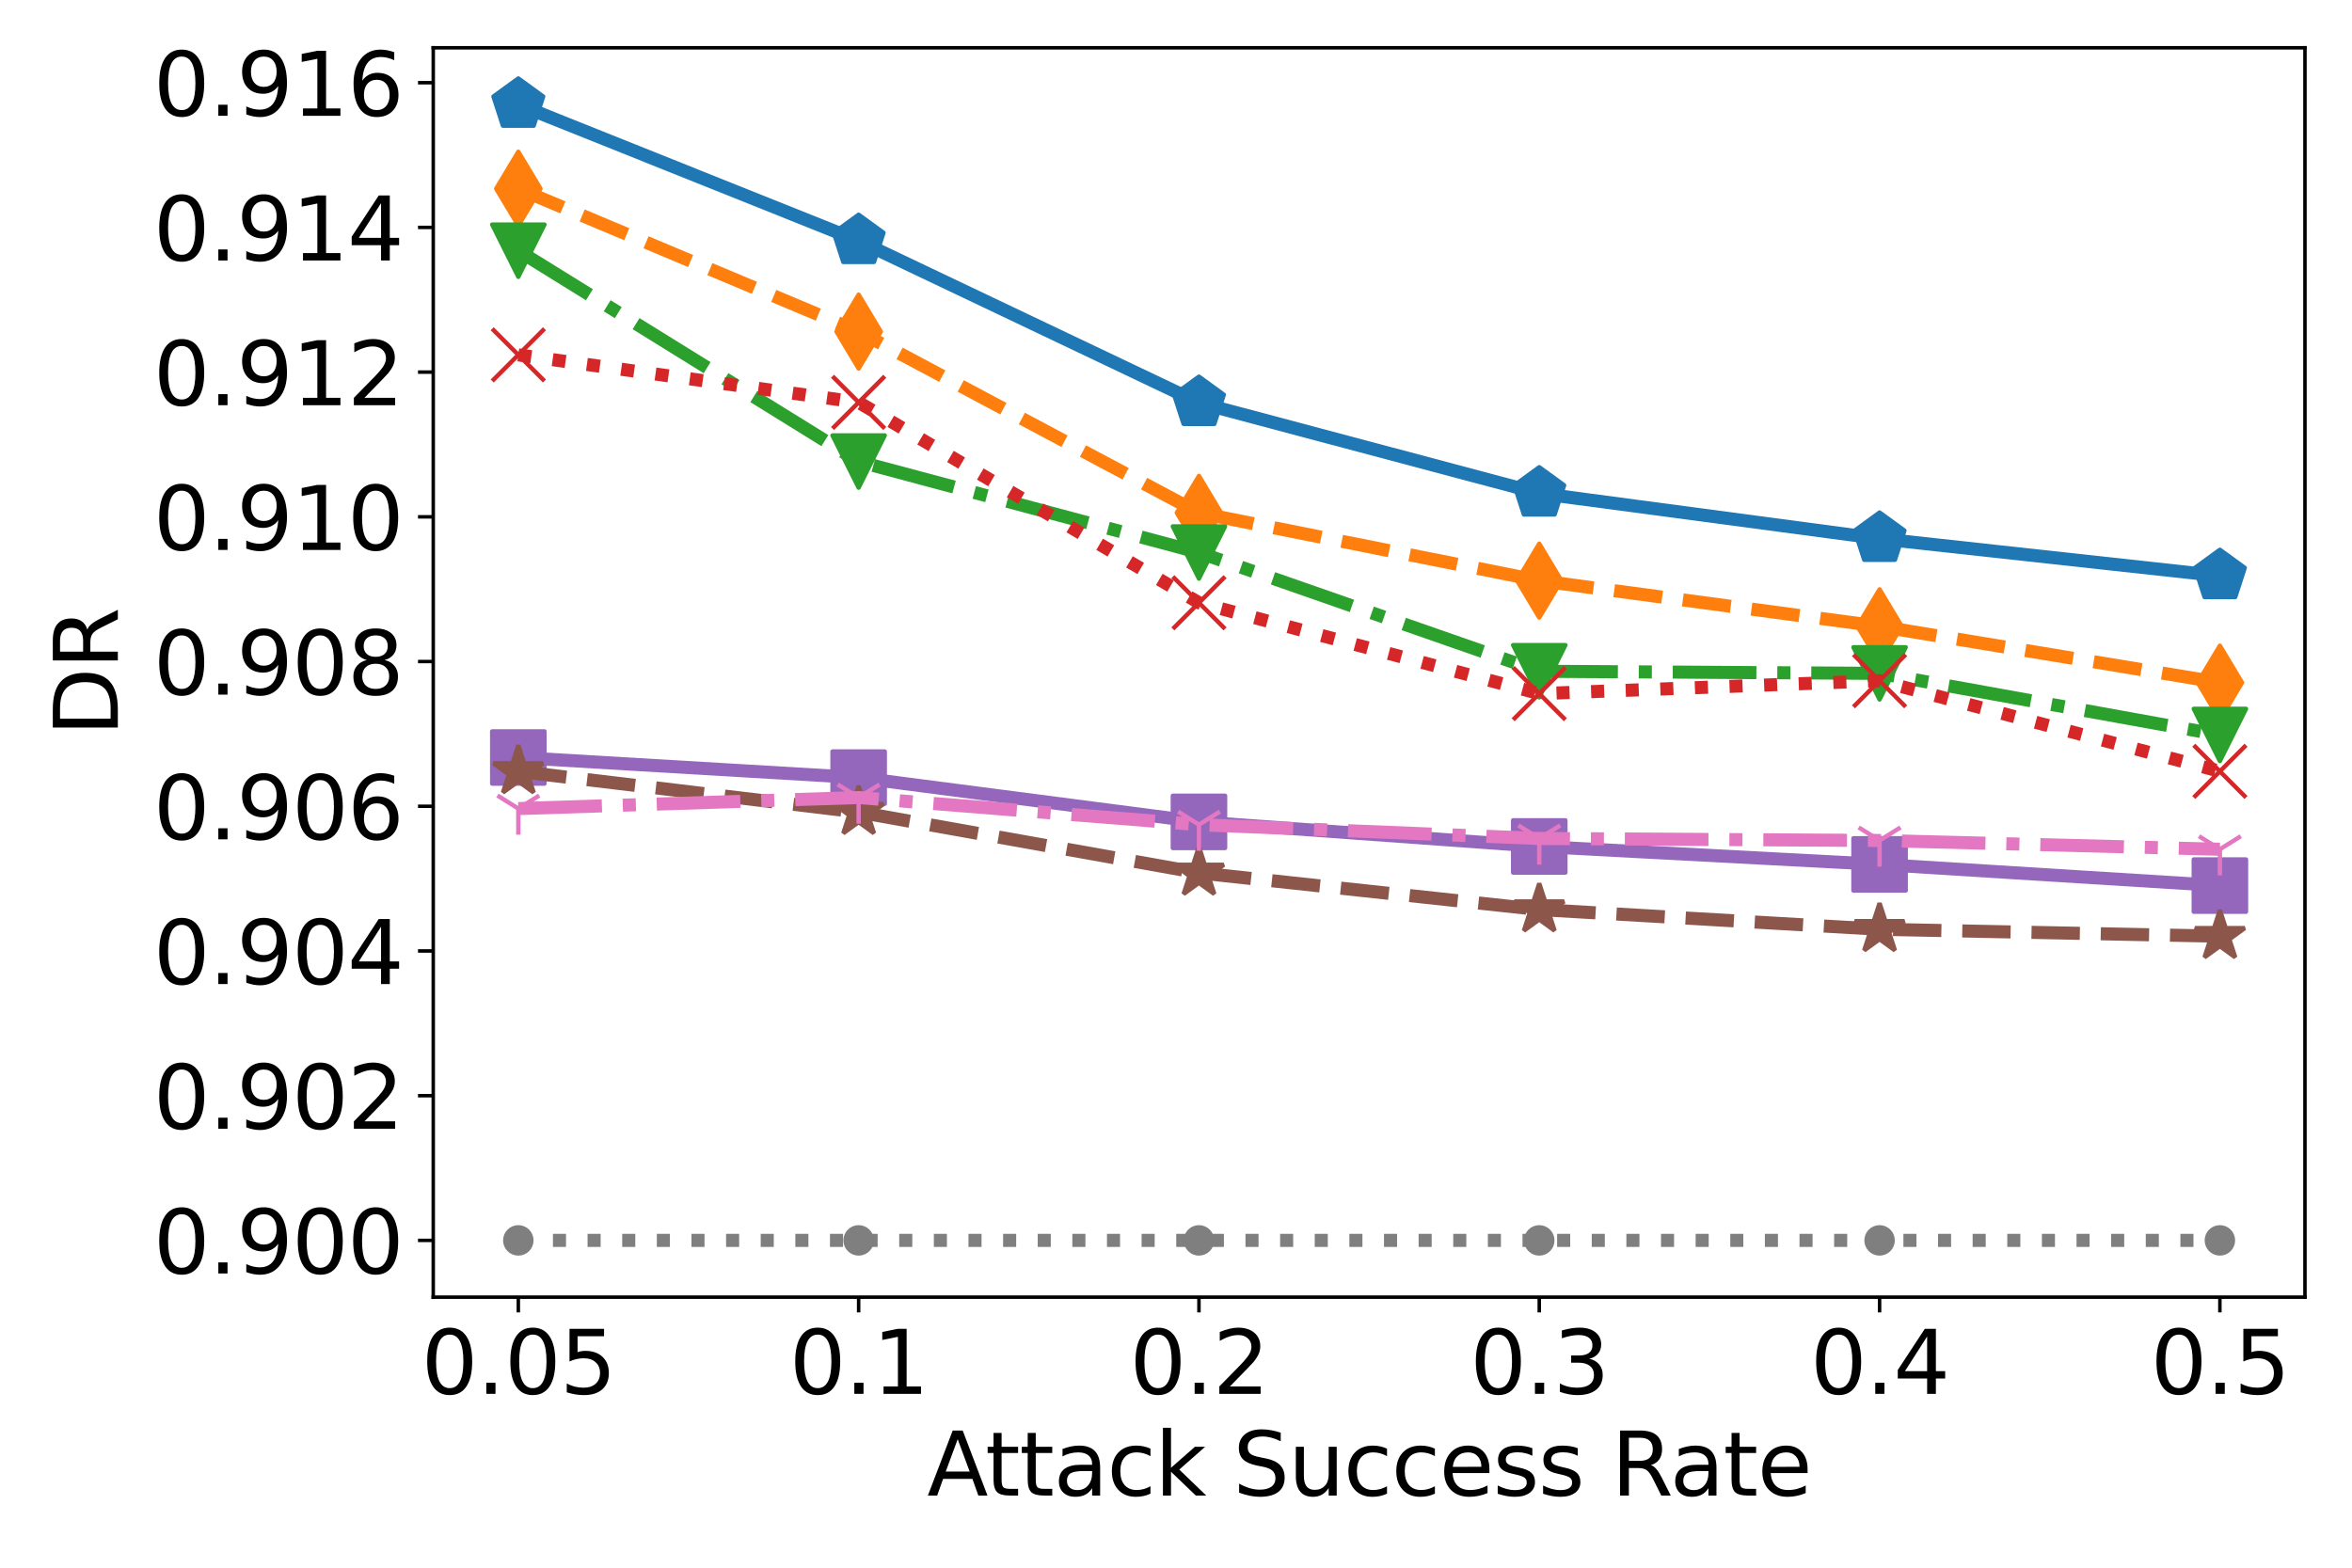 <?xml version="1.0" encoding="utf-8" standalone="no"?>
<!DOCTYPE svg PUBLIC "-//W3C//DTD SVG 1.1//EN"
  "http://www.w3.org/Graphics/SVG/1.1/DTD/svg11.dtd">
<svg xmlns:xlink="http://www.w3.org/1999/xlink" width="540pt" height="360pt" viewBox="0 0 540 360" xmlns="http://www.w3.org/2000/svg" version="1.1">
 <defs>
  <style type="text/css">*{stroke-linejoin: round; stroke-linecap: butt}</style>
 </defs>
 <g id="figure_1">
  <g id="patch_1">
   <path d="M 0 360 
L 540 360 
L 540 0 
L 0 0 
z
" style="fill: #ffffff"/>
  </g>
  <g id="axes_1">
   <g id="patch_2">
    <path d="M 99.47 297.88 
L 529.2 297.88 
L 529.2 10.972 
L 99.47 10.972 
z
" style="fill: #ffffff"/>
   </g>
   <g id="matplotlib.axis_1">
    <g id="xtick_1">
     <g id="line2d_1">
      <defs>
       <path id="m85031af5b5" d="M 0 0 
L 0 3.5 
" style="stroke: #000000; stroke-width: 0.8"/>
      </defs>
      <g>
       <use xlink:href="#m85031af5b5" x="119.003" y="297.88" style="stroke: #000000; stroke-width: 0.8"/>
      </g>
     </g>
     <g id="text_1">
      <!-- 0.05 -->
      <g transform="translate(96.738 320.077)scale(0.2 -0.2)">
       <defs>
        <path id="DejaVuSans-30" d="M 2034 4250 
Q 1547 4250 1301 3770 
Q 1056 3291 1056 2328 
Q 1056 1369 1301 889 
Q 1547 409 2034 409 
Q 2525 409 2770 889 
Q 3016 1369 3016 2328 
Q 3016 3291 2770 3770 
Q 2525 4250 2034 4250 
z
M 2034 4750 
Q 2819 4750 3233 4129 
Q 3647 3509 3647 2328 
Q 3647 1150 3233 529 
Q 2819 -91 2034 -91 
Q 1250 -91 836 529 
Q 422 1150 422 2328 
Q 422 3509 836 4129 
Q 1250 4750 2034 4750 
z
" transform="scale(0.016)"/>
        <path id="DejaVuSans-2e" d="M 684 794 
L 1344 794 
L 1344 0 
L 684 0 
L 684 794 
z
" transform="scale(0.016)"/>
        <path id="DejaVuSans-35" d="M 691 4666 
L 3169 4666 
L 3169 4134 
L 1269 4134 
L 1269 2991 
Q 1406 3038 1543 3061 
Q 1681 3084 1819 3084 
Q 2600 3084 3056 2656 
Q 3513 2228 3513 1497 
Q 3513 744 3044 326 
Q 2575 -91 1722 -91 
Q 1428 -91 1123 -41 
Q 819 9 494 109 
L 494 744 
Q 775 591 1075 516 
Q 1375 441 1709 441 
Q 2250 441 2565 725 
Q 2881 1009 2881 1497 
Q 2881 1984 2565 2268 
Q 2250 2553 1709 2553 
Q 1456 2553 1204 2497 
Q 953 2441 691 2322 
L 691 4666 
z
" transform="scale(0.016)"/>
       </defs>
       <use xlink:href="#DejaVuSans-30"/>
       <use xlink:href="#DejaVuSans-2e" x="63.623"/>
       <use xlink:href="#DejaVuSans-30" x="95.41"/>
       <use xlink:href="#DejaVuSans-35" x="159.033"/>
      </g>
     </g>
    </g>
    <g id="xtick_2">
     <g id="line2d_2">
      <g>
       <use xlink:href="#m85031af5b5" x="197.136" y="297.88" style="stroke: #000000; stroke-width: 0.8"/>
      </g>
     </g>
     <g id="text_2">
      <!-- 0.1 -->
      <g transform="translate(181.233 320.077)scale(0.2 -0.2)">
       <defs>
        <path id="DejaVuSans-31" d="M 794 531 
L 1825 531 
L 1825 4091 
L 703 3866 
L 703 4441 
L 1819 4666 
L 2450 4666 
L 2450 531 
L 3481 531 
L 3481 0 
L 794 0 
L 794 531 
z
" transform="scale(0.016)"/>
       </defs>
       <use xlink:href="#DejaVuSans-30"/>
       <use xlink:href="#DejaVuSans-2e" x="63.623"/>
       <use xlink:href="#DejaVuSans-31" x="95.41"/>
      </g>
     </g>
    </g>
    <g id="xtick_3">
     <g id="line2d_3">
      <g>
       <use xlink:href="#m85031af5b5" x="275.269" y="297.88" style="stroke: #000000; stroke-width: 0.8"/>
      </g>
     </g>
     <g id="text_3">
      <!-- 0.2 -->
      <g transform="translate(259.366 320.077)scale(0.2 -0.2)">
       <defs>
        <path id="DejaVuSans-32" d="M 1228 531 
L 3431 531 
L 3431 0 
L 469 0 
L 469 531 
Q 828 903 1448 1529 
Q 2069 2156 2228 2338 
Q 2531 2678 2651 2914 
Q 2772 3150 2772 3378 
Q 2772 3750 2511 3984 
Q 2250 4219 1831 4219 
Q 1534 4219 1204 4116 
Q 875 4013 500 3803 
L 500 4441 
Q 881 4594 1212 4672 
Q 1544 4750 1819 4750 
Q 2544 4750 2975 4387 
Q 3406 4025 3406 3419 
Q 3406 3131 3298 2873 
Q 3191 2616 2906 2266 
Q 2828 2175 2409 1742 
Q 1991 1309 1228 531 
z
" transform="scale(0.016)"/>
       </defs>
       <use xlink:href="#DejaVuSans-30"/>
       <use xlink:href="#DejaVuSans-2e" x="63.623"/>
       <use xlink:href="#DejaVuSans-32" x="95.41"/>
      </g>
     </g>
    </g>
    <g id="xtick_4">
     <g id="line2d_4">
      <g>
       <use xlink:href="#m85031af5b5" x="353.401" y="297.88" style="stroke: #000000; stroke-width: 0.8"/>
      </g>
     </g>
     <g id="text_4">
      <!-- 0.3 -->
      <g transform="translate(337.498 320.077)scale(0.2 -0.2)">
       <defs>
        <path id="DejaVuSans-33" d="M 2597 2516 
Q 3050 2419 3304 2112 
Q 3559 1806 3559 1356 
Q 3559 666 3084 287 
Q 2609 -91 1734 -91 
Q 1441 -91 1130 -33 
Q 819 25 488 141 
L 488 750 
Q 750 597 1062 519 
Q 1375 441 1716 441 
Q 2309 441 2620 675 
Q 2931 909 2931 1356 
Q 2931 1769 2642 2001 
Q 2353 2234 1838 2234 
L 1294 2234 
L 1294 2753 
L 1863 2753 
Q 2328 2753 2575 2939 
Q 2822 3125 2822 3475 
Q 2822 3834 2567 4026 
Q 2313 4219 1838 4219 
Q 1578 4219 1281 4162 
Q 984 4106 628 3988 
L 628 4550 
Q 988 4650 1302 4700 
Q 1616 4750 1894 4750 
Q 2613 4750 3031 4423 
Q 3450 4097 3450 3541 
Q 3450 3153 3228 2886 
Q 3006 2619 2597 2516 
z
" transform="scale(0.016)"/>
       </defs>
       <use xlink:href="#DejaVuSans-30"/>
       <use xlink:href="#DejaVuSans-2e" x="63.623"/>
       <use xlink:href="#DejaVuSans-33" x="95.41"/>
      </g>
     </g>
    </g>
    <g id="xtick_5">
     <g id="line2d_5">
      <g>
       <use xlink:href="#m85031af5b5" x="431.534" y="297.88" style="stroke: #000000; stroke-width: 0.8"/>
      </g>
     </g>
     <g id="text_5">
      <!-- 0.4 -->
      <g transform="translate(415.631 320.077)scale(0.2 -0.2)">
       <defs>
        <path id="DejaVuSans-34" d="M 2419 4116 
L 825 1625 
L 2419 1625 
L 2419 4116 
z
M 2253 4666 
L 3047 4666 
L 3047 1625 
L 3713 1625 
L 3713 1100 
L 3047 1100 
L 3047 0 
L 2419 0 
L 2419 1100 
L 313 1100 
L 313 1709 
L 2253 4666 
z
" transform="scale(0.016)"/>
       </defs>
       <use xlink:href="#DejaVuSans-30"/>
       <use xlink:href="#DejaVuSans-2e" x="63.623"/>
       <use xlink:href="#DejaVuSans-34" x="95.41"/>
      </g>
     </g>
    </g>
    <g id="xtick_6">
     <g id="line2d_6">
      <g>
       <use xlink:href="#m85031af5b5" x="509.667" y="297.88" style="stroke: #000000; stroke-width: 0.8"/>
      </g>
     </g>
     <g id="text_6">
      <!-- 0.5 -->
      <g transform="translate(493.764 320.077)scale(0.2 -0.2)">
       <use xlink:href="#DejaVuSans-30"/>
       <use xlink:href="#DejaVuSans-2e" x="63.623"/>
       <use xlink:href="#DejaVuSans-35" x="95.41"/>
      </g>
     </g>
    </g>
    <g id="text_7">
     <!-- Attack Success Rate -->
     <g transform="translate(212.876 343.433)scale(0.2 -0.2)">
      <defs>
       <path id="DejaVuSans-41" d="M 2188 4044 
L 1331 1722 
L 3047 1722 
L 2188 4044 
z
M 1831 4666 
L 2547 4666 
L 4325 0 
L 3669 0 
L 3244 1197 
L 1141 1197 
L 716 0 
L 50 0 
L 1831 4666 
z
" transform="scale(0.016)"/>
       <path id="DejaVuSans-74" d="M 1172 4494 
L 1172 3500 
L 2356 3500 
L 2356 3053 
L 1172 3053 
L 1172 1153 
Q 1172 725 1289 603 
Q 1406 481 1766 481 
L 2356 481 
L 2356 0 
L 1766 0 
Q 1100 0 847 248 
Q 594 497 594 1153 
L 594 3053 
L 172 3053 
L 172 3500 
L 594 3500 
L 594 4494 
L 1172 4494 
z
" transform="scale(0.016)"/>
       <path id="DejaVuSans-61" d="M 2194 1759 
Q 1497 1759 1228 1600 
Q 959 1441 959 1056 
Q 959 750 1161 570 
Q 1363 391 1709 391 
Q 2188 391 2477 730 
Q 2766 1069 2766 1631 
L 2766 1759 
L 2194 1759 
z
M 3341 1997 
L 3341 0 
L 2766 0 
L 2766 531 
Q 2569 213 2275 61 
Q 1981 -91 1556 -91 
Q 1019 -91 701 211 
Q 384 513 384 1019 
Q 384 1609 779 1909 
Q 1175 2209 1959 2209 
L 2766 2209 
L 2766 2266 
Q 2766 2663 2505 2880 
Q 2244 3097 1772 3097 
Q 1472 3097 1187 3025 
Q 903 2953 641 2809 
L 641 3341 
Q 956 3463 1253 3523 
Q 1550 3584 1831 3584 
Q 2591 3584 2966 3190 
Q 3341 2797 3341 1997 
z
" transform="scale(0.016)"/>
       <path id="DejaVuSans-63" d="M 3122 3366 
L 3122 2828 
Q 2878 2963 2633 3030 
Q 2388 3097 2138 3097 
Q 1578 3097 1268 2742 
Q 959 2388 959 1747 
Q 959 1106 1268 751 
Q 1578 397 2138 397 
Q 2388 397 2633 464 
Q 2878 531 3122 666 
L 3122 134 
Q 2881 22 2623 -34 
Q 2366 -91 2075 -91 
Q 1284 -91 818 406 
Q 353 903 353 1747 
Q 353 2603 823 3093 
Q 1294 3584 2113 3584 
Q 2378 3584 2631 3529 
Q 2884 3475 3122 3366 
z
" transform="scale(0.016)"/>
       <path id="DejaVuSans-6b" d="M 581 4863 
L 1159 4863 
L 1159 1991 
L 2875 3500 
L 3609 3500 
L 1753 1863 
L 3688 0 
L 2938 0 
L 1159 1709 
L 1159 0 
L 581 0 
L 581 4863 
z
" transform="scale(0.016)"/>
       <path id="DejaVuSans-20" transform="scale(0.016)"/>
       <path id="DejaVuSans-53" d="M 3425 4513 
L 3425 3897 
Q 3066 4069 2747 4153 
Q 2428 4238 2131 4238 
Q 1616 4238 1336 4038 
Q 1056 3838 1056 3469 
Q 1056 3159 1242 3001 
Q 1428 2844 1947 2747 
L 2328 2669 
Q 3034 2534 3370 2195 
Q 3706 1856 3706 1288 
Q 3706 609 3251 259 
Q 2797 -91 1919 -91 
Q 1588 -91 1214 -16 
Q 841 59 441 206 
L 441 856 
Q 825 641 1194 531 
Q 1563 422 1919 422 
Q 2459 422 2753 634 
Q 3047 847 3047 1241 
Q 3047 1584 2836 1778 
Q 2625 1972 2144 2069 
L 1759 2144 
Q 1053 2284 737 2584 
Q 422 2884 422 3419 
Q 422 4038 858 4394 
Q 1294 4750 2059 4750 
Q 2388 4750 2728 4690 
Q 3069 4631 3425 4513 
z
" transform="scale(0.016)"/>
       <path id="DejaVuSans-75" d="M 544 1381 
L 544 3500 
L 1119 3500 
L 1119 1403 
Q 1119 906 1312 657 
Q 1506 409 1894 409 
Q 2359 409 2629 706 
Q 2900 1003 2900 1516 
L 2900 3500 
L 3475 3500 
L 3475 0 
L 2900 0 
L 2900 538 
Q 2691 219 2414 64 
Q 2138 -91 1772 -91 
Q 1169 -91 856 284 
Q 544 659 544 1381 
z
M 1991 3584 
L 1991 3584 
z
" transform="scale(0.016)"/>
       <path id="DejaVuSans-65" d="M 3597 1894 
L 3597 1613 
L 953 1613 
Q 991 1019 1311 708 
Q 1631 397 2203 397 
Q 2534 397 2845 478 
Q 3156 559 3463 722 
L 3463 178 
Q 3153 47 2828 -22 
Q 2503 -91 2169 -91 
Q 1331 -91 842 396 
Q 353 884 353 1716 
Q 353 2575 817 3079 
Q 1281 3584 2069 3584 
Q 2775 3584 3186 3129 
Q 3597 2675 3597 1894 
z
M 3022 2063 
Q 3016 2534 2758 2815 
Q 2500 3097 2075 3097 
Q 1594 3097 1305 2825 
Q 1016 2553 972 2059 
L 3022 2063 
z
" transform="scale(0.016)"/>
       <path id="DejaVuSans-73" d="M 2834 3397 
L 2834 2853 
Q 2591 2978 2328 3040 
Q 2066 3103 1784 3103 
Q 1356 3103 1142 2972 
Q 928 2841 928 2578 
Q 928 2378 1081 2264 
Q 1234 2150 1697 2047 
L 1894 2003 
Q 2506 1872 2764 1633 
Q 3022 1394 3022 966 
Q 3022 478 2636 193 
Q 2250 -91 1575 -91 
Q 1294 -91 989 -36 
Q 684 19 347 128 
L 347 722 
Q 666 556 975 473 
Q 1284 391 1588 391 
Q 1994 391 2212 530 
Q 2431 669 2431 922 
Q 2431 1156 2273 1281 
Q 2116 1406 1581 1522 
L 1381 1569 
Q 847 1681 609 1914 
Q 372 2147 372 2553 
Q 372 3047 722 3315 
Q 1072 3584 1716 3584 
Q 2034 3584 2315 3537 
Q 2597 3491 2834 3397 
z
" transform="scale(0.016)"/>
       <path id="DejaVuSans-52" d="M 2841 2188 
Q 3044 2119 3236 1894 
Q 3428 1669 3622 1275 
L 4263 0 
L 3584 0 
L 2988 1197 
Q 2756 1666 2539 1819 
Q 2322 1972 1947 1972 
L 1259 1972 
L 1259 0 
L 628 0 
L 628 4666 
L 2053 4666 
Q 2853 4666 3247 4331 
Q 3641 3997 3641 3322 
Q 3641 2881 3436 2590 
Q 3231 2300 2841 2188 
z
M 1259 4147 
L 1259 2491 
L 2053 2491 
Q 2509 2491 2742 2702 
Q 2975 2913 2975 3322 
Q 2975 3731 2742 3939 
Q 2509 4147 2053 4147 
L 1259 4147 
z
" transform="scale(0.016)"/>
      </defs>
      <use xlink:href="#DejaVuSans-41"/>
      <use xlink:href="#DejaVuSans-74" x="66.658"/>
      <use xlink:href="#DejaVuSans-74" x="105.867"/>
      <use xlink:href="#DejaVuSans-61" x="145.076"/>
      <use xlink:href="#DejaVuSans-63" x="206.355"/>
      <use xlink:href="#DejaVuSans-6b" x="261.336"/>
      <use xlink:href="#DejaVuSans-20" x="319.246"/>
      <use xlink:href="#DejaVuSans-53" x="351.033"/>
      <use xlink:href="#DejaVuSans-75" x="414.51"/>
      <use xlink:href="#DejaVuSans-63" x="477.889"/>
      <use xlink:href="#DejaVuSans-63" x="532.869"/>
      <use xlink:href="#DejaVuSans-65" x="587.85"/>
      <use xlink:href="#DejaVuSans-73" x="649.373"/>
      <use xlink:href="#DejaVuSans-73" x="701.473"/>
      <use xlink:href="#DejaVuSans-20" x="753.572"/>
      <use xlink:href="#DejaVuSans-52" x="785.359"/>
      <use xlink:href="#DejaVuSans-61" x="852.592"/>
      <use xlink:href="#DejaVuSans-74" x="913.871"/>
      <use xlink:href="#DejaVuSans-65" x="953.08"/>
     </g>
    </g>
   </g>
   <g id="matplotlib.axis_2">
    <g id="ytick_1">
     <g id="line2d_7">
      <defs>
       <path id="m31f6ada4b4" d="M 0 0 
L -3.5 0 
" style="stroke: #000000; stroke-width: 0.8"/>
      </defs>
      <g>
       <use xlink:href="#m31f6ada4b4" x="99.47" y="284.839" style="stroke: #000000; stroke-width: 0.8"/>
      </g>
     </g>
     <g id="text_8">
      <!-- 0.900 -->
      <g transform="translate(35.214 292.437)scale(0.2 -0.2)">
       <defs>
        <path id="DejaVuSans-39" d="M 703 97 
L 703 672 
Q 941 559 1184 500 
Q 1428 441 1663 441 
Q 2288 441 2617 861 
Q 2947 1281 2994 2138 
Q 2813 1869 2534 1725 
Q 2256 1581 1919 1581 
Q 1219 1581 811 2004 
Q 403 2428 403 3163 
Q 403 3881 828 4315 
Q 1253 4750 1959 4750 
Q 2769 4750 3195 4129 
Q 3622 3509 3622 2328 
Q 3622 1225 3098 567 
Q 2575 -91 1691 -91 
Q 1453 -91 1209 -44 
Q 966 3 703 97 
z
M 1959 2075 
Q 2384 2075 2632 2365 
Q 2881 2656 2881 3163 
Q 2881 3666 2632 3958 
Q 2384 4250 1959 4250 
Q 1534 4250 1286 3958 
Q 1038 3666 1038 3163 
Q 1038 2656 1286 2365 
Q 1534 2075 1959 2075 
z
" transform="scale(0.016)"/>
       </defs>
       <use xlink:href="#DejaVuSans-30"/>
       <use xlink:href="#DejaVuSans-2e" x="63.623"/>
       <use xlink:href="#DejaVuSans-39" x="95.41"/>
       <use xlink:href="#DejaVuSans-30" x="159.033"/>
       <use xlink:href="#DejaVuSans-30" x="222.656"/>
      </g>
     </g>
    </g>
    <g id="ytick_2">
     <g id="line2d_8">
      <g>
       <use xlink:href="#m31f6ada4b4" x="99.47" y="251.608" style="stroke: #000000; stroke-width: 0.8"/>
      </g>
     </g>
     <g id="text_9">
      <!-- 0.902 -->
      <g transform="translate(35.214 259.206)scale(0.2 -0.2)">
       <use xlink:href="#DejaVuSans-30"/>
       <use xlink:href="#DejaVuSans-2e" x="63.623"/>
       <use xlink:href="#DejaVuSans-39" x="95.41"/>
       <use xlink:href="#DejaVuSans-30" x="159.033"/>
       <use xlink:href="#DejaVuSans-32" x="222.656"/>
      </g>
     </g>
    </g>
    <g id="ytick_3">
     <g id="line2d_9">
      <g>
       <use xlink:href="#m31f6ada4b4" x="99.47" y="218.377" style="stroke: #000000; stroke-width: 0.8"/>
      </g>
     </g>
     <g id="text_10">
      <!-- 0.904 -->
      <g transform="translate(35.214 225.975)scale(0.2 -0.2)">
       <use xlink:href="#DejaVuSans-30"/>
       <use xlink:href="#DejaVuSans-2e" x="63.623"/>
       <use xlink:href="#DejaVuSans-39" x="95.41"/>
       <use xlink:href="#DejaVuSans-30" x="159.033"/>
       <use xlink:href="#DejaVuSans-34" x="222.656"/>
      </g>
     </g>
    </g>
    <g id="ytick_4">
     <g id="line2d_10">
      <g>
       <use xlink:href="#m31f6ada4b4" x="99.47" y="185.146" style="stroke: #000000; stroke-width: 0.8"/>
      </g>
     </g>
     <g id="text_11">
      <!-- 0.906 -->
      <g transform="translate(35.214 192.744)scale(0.2 -0.2)">
       <defs>
        <path id="DejaVuSans-36" d="M 2113 2584 
Q 1688 2584 1439 2293 
Q 1191 2003 1191 1497 
Q 1191 994 1439 701 
Q 1688 409 2113 409 
Q 2538 409 2786 701 
Q 3034 994 3034 1497 
Q 3034 2003 2786 2293 
Q 2538 2584 2113 2584 
z
M 3366 4563 
L 3366 3988 
Q 3128 4100 2886 4159 
Q 2644 4219 2406 4219 
Q 1781 4219 1451 3797 
Q 1122 3375 1075 2522 
Q 1259 2794 1537 2939 
Q 1816 3084 2150 3084 
Q 2853 3084 3261 2657 
Q 3669 2231 3669 1497 
Q 3669 778 3244 343 
Q 2819 -91 2113 -91 
Q 1303 -91 875 529 
Q 447 1150 447 2328 
Q 447 3434 972 4092 
Q 1497 4750 2381 4750 
Q 2619 4750 2861 4703 
Q 3103 4656 3366 4563 
z
" transform="scale(0.016)"/>
       </defs>
       <use xlink:href="#DejaVuSans-30"/>
       <use xlink:href="#DejaVuSans-2e" x="63.623"/>
       <use xlink:href="#DejaVuSans-39" x="95.41"/>
       <use xlink:href="#DejaVuSans-30" x="159.033"/>
       <use xlink:href="#DejaVuSans-36" x="222.656"/>
      </g>
     </g>
    </g>
    <g id="ytick_5">
     <g id="line2d_11">
      <g>
       <use xlink:href="#m31f6ada4b4" x="99.47" y="151.915" style="stroke: #000000; stroke-width: 0.8"/>
      </g>
     </g>
     <g id="text_12">
      <!-- 0.908 -->
      <g transform="translate(35.214 159.513)scale(0.2 -0.2)">
       <defs>
        <path id="DejaVuSans-38" d="M 2034 2216 
Q 1584 2216 1326 1975 
Q 1069 1734 1069 1313 
Q 1069 891 1326 650 
Q 1584 409 2034 409 
Q 2484 409 2743 651 
Q 3003 894 3003 1313 
Q 3003 1734 2745 1975 
Q 2488 2216 2034 2216 
z
M 1403 2484 
Q 997 2584 770 2862 
Q 544 3141 544 3541 
Q 544 4100 942 4425 
Q 1341 4750 2034 4750 
Q 2731 4750 3128 4425 
Q 3525 4100 3525 3541 
Q 3525 3141 3298 2862 
Q 3072 2584 2669 2484 
Q 3125 2378 3379 2068 
Q 3634 1759 3634 1313 
Q 3634 634 3220 271 
Q 2806 -91 2034 -91 
Q 1263 -91 848 271 
Q 434 634 434 1313 
Q 434 1759 690 2068 
Q 947 2378 1403 2484 
z
M 1172 3481 
Q 1172 3119 1398 2916 
Q 1625 2713 2034 2713 
Q 2441 2713 2670 2916 
Q 2900 3119 2900 3481 
Q 2900 3844 2670 4047 
Q 2441 4250 2034 4250 
Q 1625 4250 1398 4047 
Q 1172 3844 1172 3481 
z
" transform="scale(0.016)"/>
       </defs>
       <use xlink:href="#DejaVuSans-30"/>
       <use xlink:href="#DejaVuSans-2e" x="63.623"/>
       <use xlink:href="#DejaVuSans-39" x="95.41"/>
       <use xlink:href="#DejaVuSans-30" x="159.033"/>
       <use xlink:href="#DejaVuSans-38" x="222.656"/>
      </g>
     </g>
    </g>
    <g id="ytick_6">
     <g id="line2d_12">
      <g>
       <use xlink:href="#m31f6ada4b4" x="99.47" y="118.684" style="stroke: #000000; stroke-width: 0.8"/>
      </g>
     </g>
     <g id="text_13">
      <!-- 0.910 -->
      <g transform="translate(35.214 126.283)scale(0.2 -0.2)">
       <use xlink:href="#DejaVuSans-30"/>
       <use xlink:href="#DejaVuSans-2e" x="63.623"/>
       <use xlink:href="#DejaVuSans-39" x="95.41"/>
       <use xlink:href="#DejaVuSans-31" x="159.033"/>
       <use xlink:href="#DejaVuSans-30" x="222.656"/>
      </g>
     </g>
    </g>
    <g id="ytick_7">
     <g id="line2d_13">
      <g>
       <use xlink:href="#m31f6ada4b4" x="99.47" y="85.453" style="stroke: #000000; stroke-width: 0.8"/>
      </g>
     </g>
     <g id="text_14">
      <!-- 0.912 -->
      <g transform="translate(35.214 93.052)scale(0.2 -0.2)">
       <use xlink:href="#DejaVuSans-30"/>
       <use xlink:href="#DejaVuSans-2e" x="63.623"/>
       <use xlink:href="#DejaVuSans-39" x="95.41"/>
       <use xlink:href="#DejaVuSans-31" x="159.033"/>
       <use xlink:href="#DejaVuSans-32" x="222.656"/>
      </g>
     </g>
    </g>
    <g id="ytick_8">
     <g id="line2d_14">
      <g>
       <use xlink:href="#m31f6ada4b4" x="99.47" y="52.222" style="stroke: #000000; stroke-width: 0.8"/>
      </g>
     </g>
     <g id="text_15">
      <!-- 0.914 -->
      <g transform="translate(35.214 59.821)scale(0.2 -0.2)">
       <use xlink:href="#DejaVuSans-30"/>
       <use xlink:href="#DejaVuSans-2e" x="63.623"/>
       <use xlink:href="#DejaVuSans-39" x="95.41"/>
       <use xlink:href="#DejaVuSans-31" x="159.033"/>
       <use xlink:href="#DejaVuSans-34" x="222.656"/>
      </g>
     </g>
    </g>
    <g id="ytick_9">
     <g id="line2d_15">
      <g>
       <use xlink:href="#m31f6ada4b4" x="99.47" y="18.991" style="stroke: #000000; stroke-width: 0.8"/>
      </g>
     </g>
     <g id="text_16">
      <!-- 0.916 -->
      <g transform="translate(35.214 26.59)scale(0.2 -0.2)">
       <use xlink:href="#DejaVuSans-30"/>
       <use xlink:href="#DejaVuSans-2e" x="63.623"/>
       <use xlink:href="#DejaVuSans-39" x="95.41"/>
       <use xlink:href="#DejaVuSans-31" x="159.033"/>
       <use xlink:href="#DejaVuSans-36" x="222.656"/>
      </g>
     </g>
    </g>
    <g id="text_17">
     <!-- DR -->
     <g transform="translate(27.054 169.074)rotate(-90)scale(0.2 -0.2)">
      <defs>
       <path id="DejaVuSans-44" d="M 1259 4147 
L 1259 519 
L 2022 519 
Q 2988 519 3436 956 
Q 3884 1394 3884 2338 
Q 3884 3275 3436 3711 
Q 2988 4147 2022 4147 
L 1259 4147 
z
M 628 4666 
L 1925 4666 
Q 3281 4666 3915 4102 
Q 4550 3538 4550 2338 
Q 4550 1131 3912 565 
Q 3275 0 1925 0 
L 628 0 
L 628 4666 
z
" transform="scale(0.016)"/>
      </defs>
      <use xlink:href="#DejaVuSans-44"/>
      <use xlink:href="#DejaVuSans-52" x="77.002"/>
     </g>
    </g>
   </g>
   <g id="line2d_16">
    <path d="M 119.003 24.013 
L 197.136 55.301 
L 275.269 92.487 
L 353.401 113.289 
L 431.534 123.694 
L 509.667 132.246 
" clip-path="url(#pbab6c09a22)" style="fill: none; stroke: #1f77b4; stroke-width: 3; stroke-linecap: square"/>
    <defs>
     <path id="mb8224e66aa" d="M 0 -6 
L -5.706 -1.854 
L -3.527 4.854 
L 3.527 4.854 
L 5.706 -1.854 
z
" style="stroke: #1f77b4; stroke-linejoin: miter"/>
    </defs>
    <g clip-path="url(#pbab6c09a22)">
     <use xlink:href="#mb8224e66aa" x="119.003" y="24.013" style="fill: #1f77b4; stroke: #1f77b4; stroke-linejoin: miter"/>
     <use xlink:href="#mb8224e66aa" x="197.136" y="55.301" style="fill: #1f77b4; stroke: #1f77b4; stroke-linejoin: miter"/>
     <use xlink:href="#mb8224e66aa" x="275.269" y="92.487" style="fill: #1f77b4; stroke: #1f77b4; stroke-linejoin: miter"/>
     <use xlink:href="#mb8224e66aa" x="353.401" y="113.289" style="fill: #1f77b4; stroke: #1f77b4; stroke-linejoin: miter"/>
     <use xlink:href="#mb8224e66aa" x="431.534" y="123.694" style="fill: #1f77b4; stroke: #1f77b4; stroke-linejoin: miter"/>
     <use xlink:href="#mb8224e66aa" x="509.667" y="132.246" style="fill: #1f77b4; stroke: #1f77b4; stroke-linejoin: miter"/>
    </g>
   </g>
   <g id="line2d_17">
    <path d="M 119.003 43.329 
L 197.136 76.143 
L 275.269 117.766 
L 353.401 133.335 
L 431.534 143.821 
L 509.667 156.758 
" clip-path="url(#pbab6c09a22)" style="fill: none; stroke-dasharray: 11.1,4.8; stroke-dashoffset: 0; stroke: #ff7f0e; stroke-width: 3"/>
    <defs>
     <path id="m3778763418" d="M 0 8.485 
L 5.091 0 
L 0 -8.485 
L -5.091 0 
z
" style="stroke: #ff7f0e; stroke-linejoin: miter"/>
    </defs>
    <g clip-path="url(#pbab6c09a22)">
     <use xlink:href="#m3778763418" x="119.003" y="43.329" style="fill: #ff7f0e; stroke: #ff7f0e; stroke-linejoin: miter"/>
     <use xlink:href="#m3778763418" x="197.136" y="76.143" style="fill: #ff7f0e; stroke: #ff7f0e; stroke-linejoin: miter"/>
     <use xlink:href="#m3778763418" x="275.269" y="117.766" style="fill: #ff7f0e; stroke: #ff7f0e; stroke-linejoin: miter"/>
     <use xlink:href="#m3778763418" x="353.401" y="133.335" style="fill: #ff7f0e; stroke: #ff7f0e; stroke-linejoin: miter"/>
     <use xlink:href="#m3778763418" x="431.534" y="143.821" style="fill: #ff7f0e; stroke: #ff7f0e; stroke-linejoin: miter"/>
     <use xlink:href="#m3778763418" x="509.667" y="156.758" style="fill: #ff7f0e; stroke: #ff7f0e; stroke-linejoin: miter"/>
    </g>
   </g>
   <g id="line2d_18">
    <path d="M 119.003 57.571 
L 197.136 105.988 
L 275.269 126.88 
L 353.401 154.147 
L 431.534 154.631 
L 509.667 168.77 
" clip-path="url(#pbab6c09a22)" style="fill: none; stroke-dasharray: 19.2,4.8,3,4.8; stroke-dashoffset: 0; stroke: #2ca02c; stroke-width: 3"/>
    <defs>
     <path id="m0cce7196e5" d="M -0 6 
L 6 -6 
L -6 -6 
z
" style="stroke: #2ca02c; stroke-linejoin: miter"/>
    </defs>
    <g clip-path="url(#pbab6c09a22)">
     <use xlink:href="#m0cce7196e5" x="119.003" y="57.571" style="fill: #2ca02c; stroke: #2ca02c; stroke-linejoin: miter"/>
     <use xlink:href="#m0cce7196e5" x="197.136" y="105.988" style="fill: #2ca02c; stroke: #2ca02c; stroke-linejoin: miter"/>
     <use xlink:href="#m0cce7196e5" x="275.269" y="126.88" style="fill: #2ca02c; stroke: #2ca02c; stroke-linejoin: miter"/>
     <use xlink:href="#m0cce7196e5" x="353.401" y="154.147" style="fill: #2ca02c; stroke: #2ca02c; stroke-linejoin: miter"/>
     <use xlink:href="#m0cce7196e5" x="431.534" y="154.631" style="fill: #2ca02c; stroke: #2ca02c; stroke-linejoin: miter"/>
     <use xlink:href="#m0cce7196e5" x="509.667" y="168.77" style="fill: #2ca02c; stroke: #2ca02c; stroke-linejoin: miter"/>
    </g>
   </g>
   <g id="line2d_19">
    <path d="M 119.003 81.493 
L 197.136 92.403 
L 275.269 138.421 
L 353.401 159.285 
L 431.534 156.317 
L 509.667 177.131 
" clip-path="url(#pbab6c09a22)" style="fill: none; stroke-dasharray: 3,4.95; stroke-dashoffset: 0; stroke: #d62728; stroke-width: 3"/>
    <defs>
     <path id="maf945b43f8" d="M -6 6 
L 6 -6 
M -6 -6 
L 6 6 
" style="stroke: #d62728"/>
    </defs>
    <g clip-path="url(#pbab6c09a22)">
     <use xlink:href="#maf945b43f8" x="119.003" y="81.493" style="fill: #d62728; stroke: #d62728"/>
     <use xlink:href="#maf945b43f8" x="197.136" y="92.403" style="fill: #d62728; stroke: #d62728"/>
     <use xlink:href="#maf945b43f8" x="275.269" y="138.421" style="fill: #d62728; stroke: #d62728"/>
     <use xlink:href="#maf945b43f8" x="353.401" y="159.285" style="fill: #d62728; stroke: #d62728"/>
     <use xlink:href="#maf945b43f8" x="431.534" y="156.317" style="fill: #d62728; stroke: #d62728"/>
     <use xlink:href="#maf945b43f8" x="509.667" y="177.131" style="fill: #d62728; stroke: #d62728"/>
    </g>
   </g>
   <g id="line2d_20">
    <path d="M 119.003 173.952 
L 197.136 178.572 
L 275.269 188.737 
L 353.401 194.374 
L 431.534 198.499 
L 509.667 203.367 
" clip-path="url(#pbab6c09a22)" style="fill: none; stroke: #9467bd; stroke-width: 3; stroke-linecap: square"/>
    <defs>
     <path id="m9f6cc32546" d="M -6 6 
L 6 6 
L 6 -6 
L -6 -6 
z
" style="stroke: #9467bd; stroke-linejoin: miter"/>
    </defs>
    <g clip-path="url(#pbab6c09a22)">
     <use xlink:href="#m9f6cc32546" x="119.003" y="173.952" style="fill: #9467bd; stroke: #9467bd; stroke-linejoin: miter"/>
     <use xlink:href="#m9f6cc32546" x="197.136" y="178.572" style="fill: #9467bd; stroke: #9467bd; stroke-linejoin: miter"/>
     <use xlink:href="#m9f6cc32546" x="275.269" y="188.737" style="fill: #9467bd; stroke: #9467bd; stroke-linejoin: miter"/>
     <use xlink:href="#m9f6cc32546" x="353.401" y="194.374" style="fill: #9467bd; stroke: #9467bd; stroke-linejoin: miter"/>
     <use xlink:href="#m9f6cc32546" x="431.534" y="198.499" style="fill: #9467bd; stroke: #9467bd; stroke-linejoin: miter"/>
     <use xlink:href="#m9f6cc32546" x="509.667" y="203.367" style="fill: #9467bd; stroke: #9467bd; stroke-linejoin: miter"/>
    </g>
   </g>
   <g id="line2d_21">
    <path d="M 119.003 177.143 
L 197.136 186.492 
L 275.269 200.445 
L 353.401 208.868 
L 431.534 213.393 
L 509.667 214.986 
" clip-path="url(#pbab6c09a22)" style="fill: none; stroke-dasharray: 11.1,4.8; stroke-dashoffset: 0; stroke: #8c564b; stroke-width: 3"/>
    <defs>
     <path id="m96b0556724" d="M 0 -6 
L -1.347 -1.854 
L -5.706 -1.854 
L -2.18 0.708 
L -3.527 4.854 
L -0 2.292 
L 3.527 4.854 
L 2.18 0.708 
L 5.706 -1.854 
L 1.347 -1.854 
z
" style="stroke: #8c564b; stroke-linejoin: bevel"/>
    </defs>
    <g clip-path="url(#pbab6c09a22)">
     <use xlink:href="#m96b0556724" x="119.003" y="177.143" style="fill: #8c564b; stroke: #8c564b; stroke-linejoin: bevel"/>
     <use xlink:href="#m96b0556724" x="197.136" y="186.492" style="fill: #8c564b; stroke: #8c564b; stroke-linejoin: bevel"/>
     <use xlink:href="#m96b0556724" x="275.269" y="200.445" style="fill: #8c564b; stroke: #8c564b; stroke-linejoin: bevel"/>
     <use xlink:href="#m96b0556724" x="353.401" y="208.868" style="fill: #8c564b; stroke: #8c564b; stroke-linejoin: bevel"/>
     <use xlink:href="#m96b0556724" x="431.534" y="213.393" style="fill: #8c564b; stroke: #8c564b; stroke-linejoin: bevel"/>
     <use xlink:href="#m96b0556724" x="509.667" y="214.986" style="fill: #8c564b; stroke: #8c564b; stroke-linejoin: bevel"/>
    </g>
   </g>
   <g id="line2d_22">
    <path d="M 119.003 185.678 
L 197.136 183.146 
L 275.269 189.379 
L 353.401 192.544 
L 431.534 193.004 
L 509.667 195.023 
" clip-path="url(#pbab6c09a22)" style="fill: none; stroke-dasharray: 19.2,4.8,3,4.8; stroke-dashoffset: 0; stroke: #e377c2; stroke-width: 3"/>
    <defs>
     <path id="m341c3a5455" d="M 0 0 
L 0 6 
M 0 0 
L 4.8 -3 
M 0 0 
L -4.8 -3 
" style="stroke: #e377c2"/>
    </defs>
    <g clip-path="url(#pbab6c09a22)">
     <use xlink:href="#m341c3a5455" x="119.003" y="185.678" style="fill: #e377c2; stroke: #e377c2"/>
     <use xlink:href="#m341c3a5455" x="197.136" y="183.146" style="fill: #e377c2; stroke: #e377c2"/>
     <use xlink:href="#m341c3a5455" x="275.269" y="189.379" style="fill: #e377c2; stroke: #e377c2"/>
     <use xlink:href="#m341c3a5455" x="353.401" y="192.544" style="fill: #e377c2; stroke: #e377c2"/>
     <use xlink:href="#m341c3a5455" x="431.534" y="193.004" style="fill: #e377c2; stroke: #e377c2"/>
     <use xlink:href="#m341c3a5455" x="509.667" y="195.023" style="fill: #e377c2; stroke: #e377c2"/>
    </g>
   </g>
   <g id="line2d_23">
    <path d="M 119.003 284.839 
L 197.136 284.839 
L 275.269 284.839 
L 353.401 284.839 
L 431.534 284.839 
L 509.667 284.839 
" clip-path="url(#pbab6c09a22)" style="fill: none; stroke-dasharray: 3,4.95; stroke-dashoffset: 0; stroke: #7f7f7f; stroke-width: 3"/>
    <defs>
     <path id="m5acc8e47f2" d="M 0 3 
C 0.796 3 1.559 2.684 2.121 2.121 
C 2.684 1.559 3 0.796 3 0 
C 3 -0.796 2.684 -1.559 2.121 -2.121 
C 1.559 -2.684 0.796 -3 0 -3 
C -0.796 -3 -1.559 -2.684 -2.121 -2.121 
C -2.684 -1.559 -3 -0.796 -3 0 
C -3 0.796 -2.684 1.559 -2.121 2.121 
C -1.559 2.684 -0.796 3 0 3 
z
" style="stroke: #7f7f7f"/>
    </defs>
    <g clip-path="url(#pbab6c09a22)">
     <use xlink:href="#m5acc8e47f2" x="119.003" y="284.839" style="fill: #7f7f7f; stroke: #7f7f7f"/>
     <use xlink:href="#m5acc8e47f2" x="197.136" y="284.839" style="fill: #7f7f7f; stroke: #7f7f7f"/>
     <use xlink:href="#m5acc8e47f2" x="275.269" y="284.839" style="fill: #7f7f7f; stroke: #7f7f7f"/>
     <use xlink:href="#m5acc8e47f2" x="353.401" y="284.839" style="fill: #7f7f7f; stroke: #7f7f7f"/>
     <use xlink:href="#m5acc8e47f2" x="431.534" y="284.839" style="fill: #7f7f7f; stroke: #7f7f7f"/>
     <use xlink:href="#m5acc8e47f2" x="509.667" y="284.839" style="fill: #7f7f7f; stroke: #7f7f7f"/>
    </g>
   </g>
   <g id="patch_3">
    <path d="M 99.47 297.88 
L 99.47 10.972 
" style="fill: none; stroke: #000000; stroke-width: 0.8; stroke-linejoin: miter; stroke-linecap: square"/>
   </g>
   <g id="patch_4">
    <path d="M 529.2 297.88 
L 529.2 10.972 
" style="fill: none; stroke: #000000; stroke-width: 0.8; stroke-linejoin: miter; stroke-linecap: square"/>
   </g>
   <g id="patch_5">
    <path d="M 99.47 297.88 
L 529.2 297.88 
" style="fill: none; stroke: #000000; stroke-width: 0.8; stroke-linejoin: miter; stroke-linecap: square"/>
   </g>
   <g id="patch_6">
    <path d="M 99.47 10.972 
L 529.2 10.972 
" style="fill: none; stroke: #000000; stroke-width: 0.8; stroke-linejoin: miter; stroke-linecap: square"/>
   </g>
  </g>
 </g>
 <defs>
  <clipPath id="pbab6c09a22">
   <rect x="99.47" y="10.972" width="429.73" height="286.908"/>
  </clipPath>
 </defs>
</svg>
